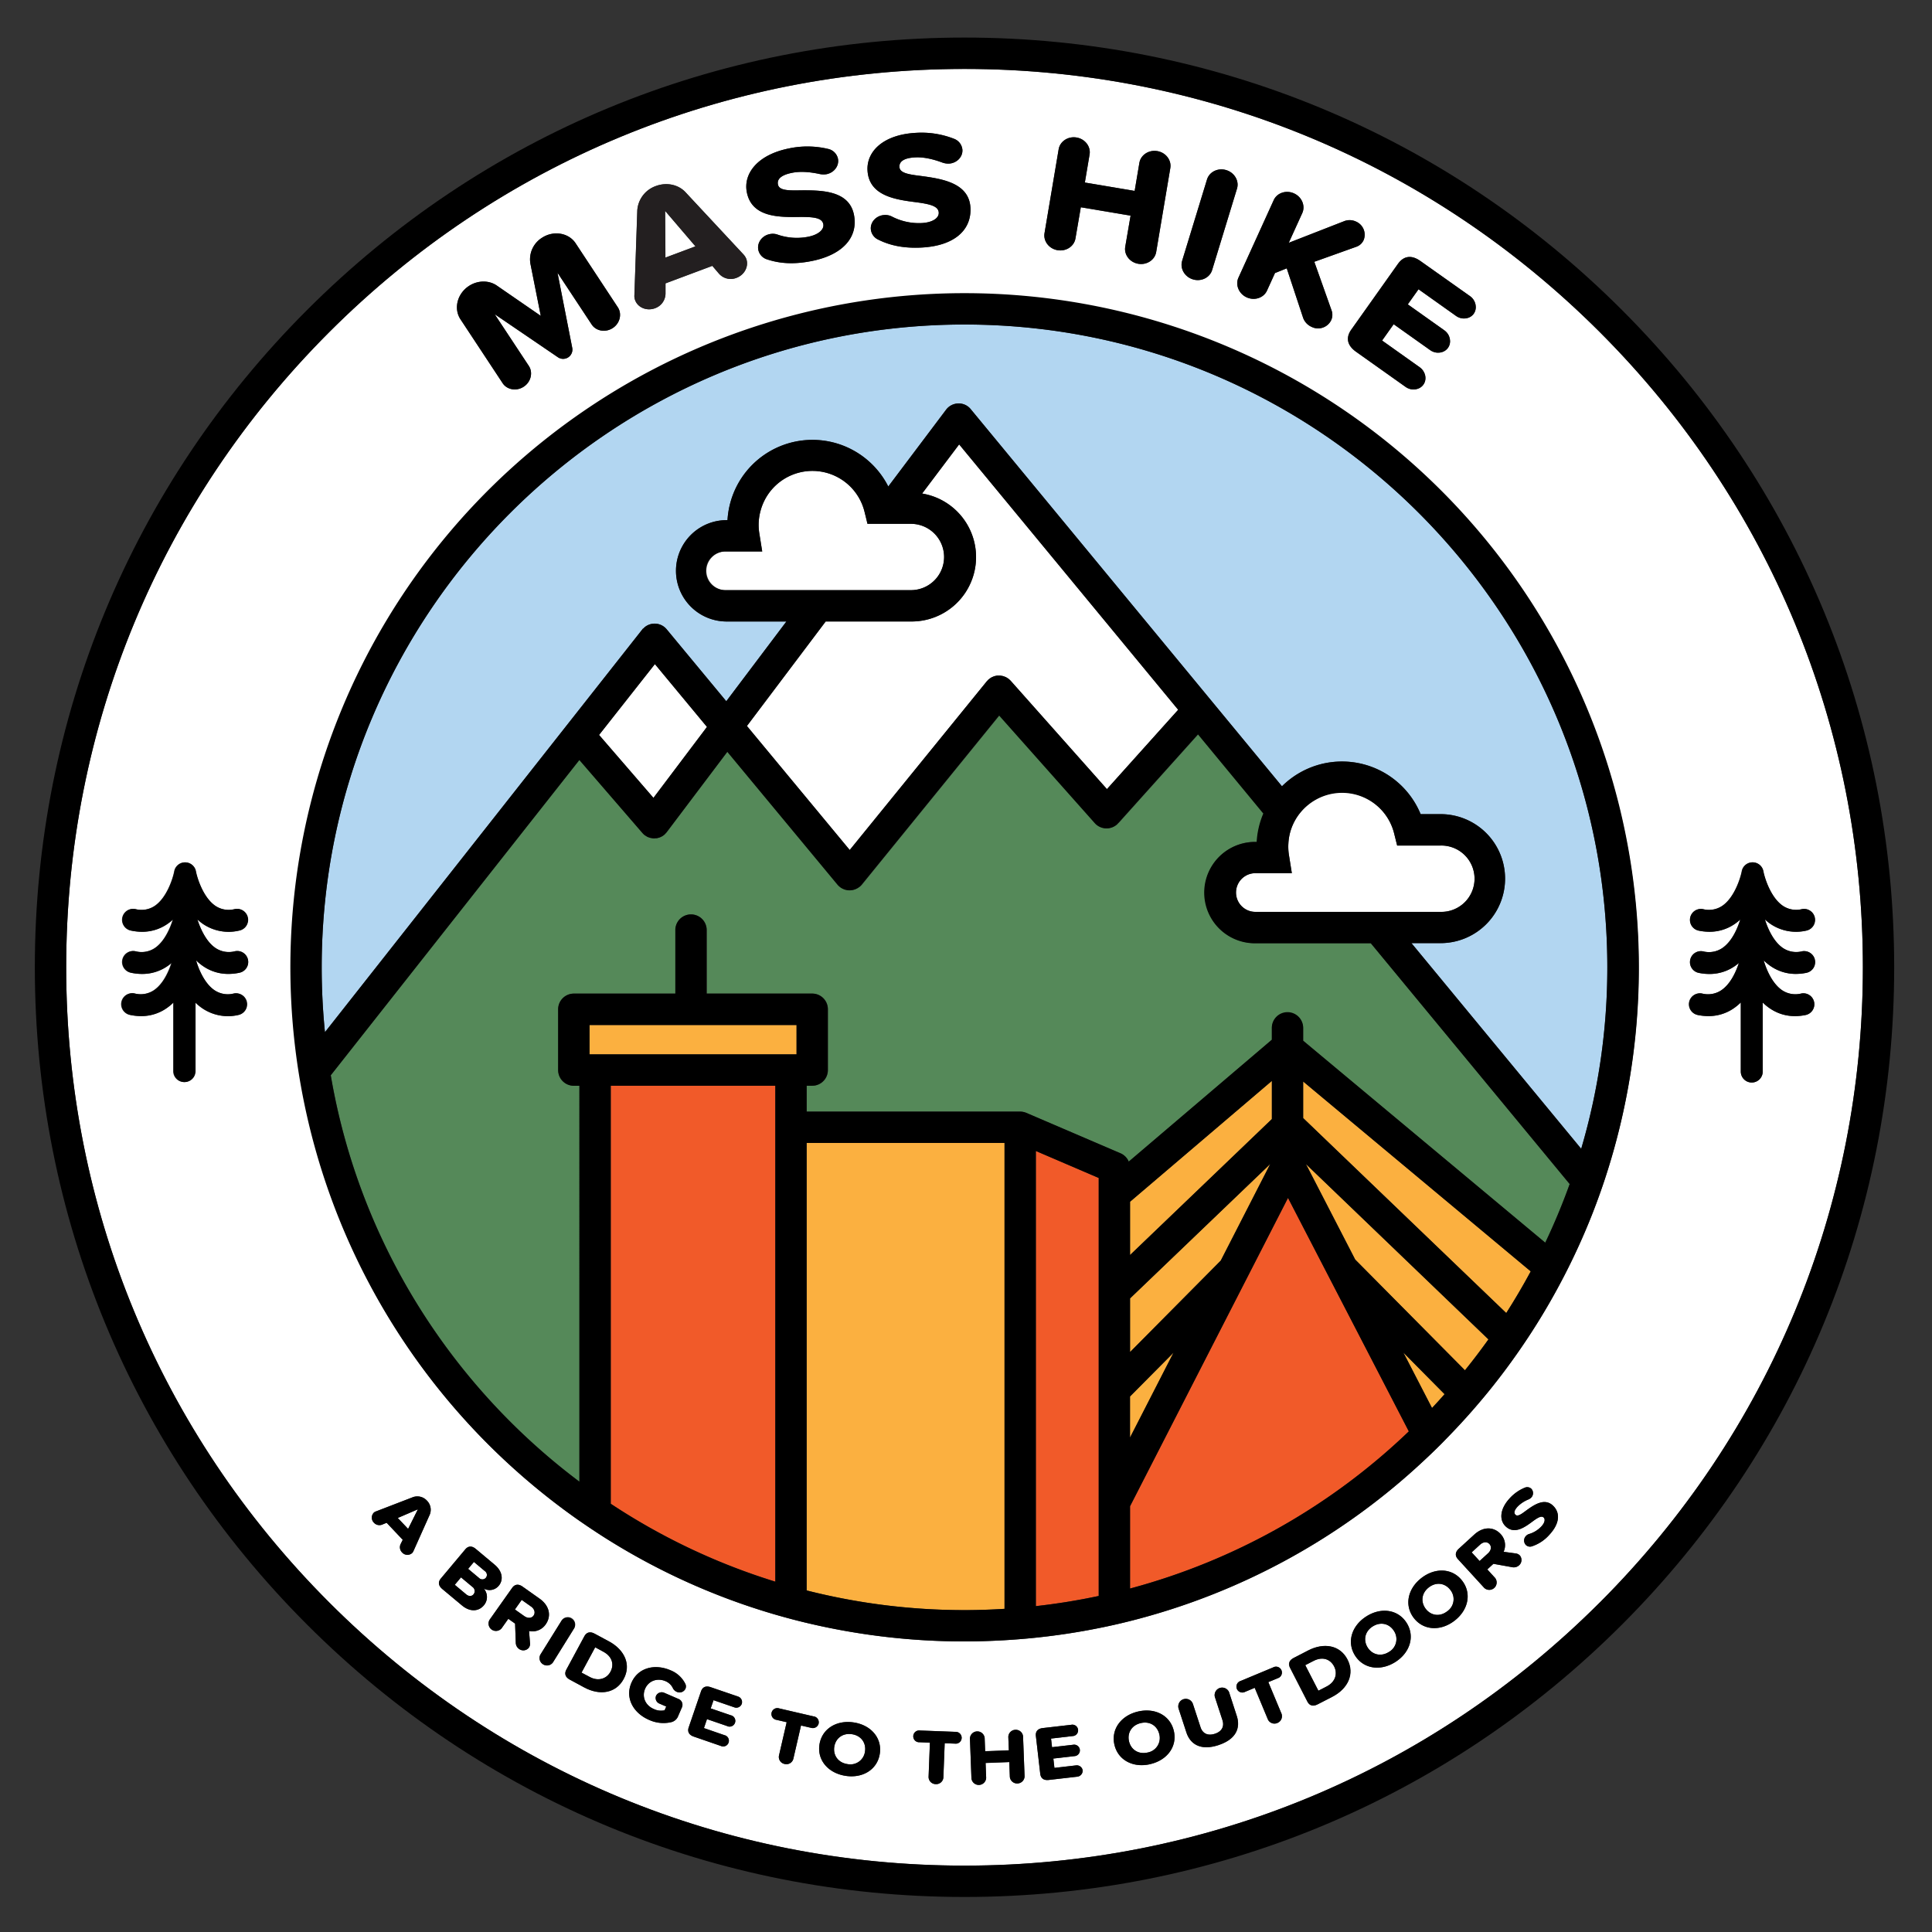 <svg id="Layer_1" data-name="Layer 1" xmlns="http://www.w3.org/2000/svg" viewBox="0 0 1080 1080"><rect x="0" y="0" width="1080" height="1080" fill="#333333" stroke="none"/><defs><style>.cls-1{fill:#f15a29;}.cls-2{fill:#fff;}.cls-3{fill:#fbb040;}.cls-4{fill:#558959;}.cls-5{fill:#b2d6f1;}.cls-6{fill:#231f20;}</style></defs><title>masshike_logo_final</title><path class="cls-1" d="M631.7,842V888a359.37,359.37,0,0,0,155.87-87.82L720,669.63Z"/><path class="cls-2" d="M734.29,928.45l-4.64,2.38L737,945.12l4.6-2.36c5-2.56,6.18-7.35,4.2-11.21S739.49,925.78,734.29,928.45Z"/><path class="cls-1" d="M341.41,840.59a358.18,358.18,0,0,0,90.23,43l1.77.55V606.92h-92Z"/><polygon class="cls-2" points="388.76 137.71 371.78 117.88 371.95 143.99 388.76 137.71"/><path class="cls-1" d="M579.05,897.84q17.85-2,35.14-5.68V658.49l-35.14-15.08Z"/><path class="cls-3" d="M450.92,889.08a358.7,358.7,0,0,0,88.25,11c7.51,0,15-.26,22.37-.72V638.89H450.92Z"/><polygon class="cls-3" points="329.54 589.41 332.66 589.41 341.41 589.41 433.41 589.41 442.16 589.41 445.28 589.41 445.28 572.95 329.54 572.95 329.54 589.41"/><path class="cls-2" d="M337.3,923.33l-4.59-2.48L325.08,935l4.55,2.45c4.92,2.66,9.55.94,11.61-2.88S342.43,926.11,337.3,923.33Z"/><path class="cls-2" d="M637.72,963.21c-5.18,1.2-7.66,5.54-6.59,10.19s5.22,7.46,10.39,6.27a8.24,8.24,0,0,0,6.54-10.19C647,964.84,642.84,962,637.72,963.21Z"/><path class="cls-2" d="M264.05,887.08l-6.35-5.31-3.48,4.17,6.35,5.31c1.51,1.26,3.13,1.18,4.14,0A2.84,2.84,0,0,0,264.05,887.08Z"/><path class="cls-2" d="M827.47,863.38l-4.8,4.39,4.43,4.85,4.8-4.39c1.59-1.45,2.07-3.62.72-5.1S829.06,861.93,827.47,863.38Z"/><polygon class="cls-2" points="228.14 854.66 233.61 843.7 222.35 848.55 228.14 854.66"/><path class="cls-2" d="M296.94,898.1l-5.31-3.76-3.79,5.36,5.31,3.76c1.76,1.24,4,1.26,5.14-.39S298.7,899.34,296.94,898.1Z"/><path class="cls-2" d="M271.05,878.27l-6.13-5.13L261.69,877l6.13,5.12a2.59,2.59,0,0,0,3.79-.14A2.56,2.56,0,0,0,271.05,878.27Z"/><path class="cls-2" d="M767.38,909.17c-4.49,2.83-5.4,7.76-2.85,11.79s7.37,5.33,11.87,2.5a8.24,8.24,0,0,0,2.82-11.77C776.67,907.66,771.84,906.36,767.38,909.17Z"/><path class="cls-2" d="M798.72,887.34c-4.21,3.23-4.67,8.22-1.77,12s7.84,4.63,12,1.4a8.22,8.22,0,0,0,1.73-12C807.83,885,802.9,884.13,798.72,887.34Z"/><path class="cls-2" d="M476.23,969.43c-5.25-.79-9.15,2.34-9.86,7.06s2.1,8.86,7.35,9.65a8.24,8.24,0,0,0,9.82-7.07C484.25,974.36,481.44,970.22,476.23,969.43Z"/><polygon class="cls-2" points="395.2 406.35 366.09 371.23 334.88 410.83 365.29 446.04 395.2 406.35"/><path class="cls-3" d="M728.47,625,842,734q7.28-11.37,13.71-23.31L728.47,604.55Z"/><path class="cls-2" d="M394.86,319.09a10.83,10.83,0,0,0,10.82,10.81H509.23a18.54,18.54,0,0,0,0-37.08H484.94l-1-4.15-.62-2.48a30,30,0,0,0-58.12-.77,29.72,29.72,0,0,0-.72,12.72l1.62,10.13H405.68A10.83,10.83,0,0,0,394.86,319.09Z"/><path class="cls-4" d="M701.76,527.22a28.32,28.32,0,1,1,0-56.64h1a47.23,47.23,0,0,1,3.71-15.89l-36.55-44.28-44.37,49.42c-.1.1-.21.17-.31.27a8.17,8.17,0,0,1-.63.69,8.76,8.76,0,0,1-12.36-.73l-53.48-60.18-76.82,94.55h0l0,0a9.2,9.2,0,0,1-1.12,1.13.76.76,0,0,0-.09.09l-.07,0a8,8,0,0,1-1.14.79l-.22.12a9.06,9.06,0,0,1-1.1.5l-.19.08a8.68,8.68,0,0,1-1.24.32l-.33.05a7.78,7.78,0,0,1-1.27.11h-.05a8.66,8.66,0,0,1-1.25-.1l-.33-.06a7.64,7.64,0,0,1-1.23-.31l-.18-.07a8.73,8.73,0,0,1-1.08-.49l-.23-.12a8.18,8.18,0,0,1-1.12-.76l-.08-.05-.09-.1a8.31,8.31,0,0,1-1.12-1.1l0,0,0,0L406.69,420.2l-33.95,45,0,0a6.87,6.87,0,0,1-.58.63,8.18,8.18,0,0,1-.64.68l0,0a9.58,9.58,0,0,1-1.31.94c-.1.06-.21.09-.31.14a7.92,7.92,0,0,1-1.19.54,3.76,3.76,0,0,1-.48.13,8.47,8.47,0,0,1-1.08.26c-.2,0-.4,0-.59,0s-.51.07-.76.07l-.22,0a7.64,7.64,0,0,1-1.06-.12c-.23,0-.46-.05-.69-.1a8.22,8.22,0,0,1-1.06-.35c-.21-.07-.43-.13-.64-.22a9,9,0,0,1-1-.61c-.18-.11-.37-.2-.54-.32l0,0a8.81,8.81,0,0,1-1.33-1.25l0,0-35.28-40.85L184.93,601.09c15.71,92.49,66.87,173.06,139,227.18V606.92h-3.12a8.76,8.76,0,0,1-8.76-8.76v-34a8.75,8.75,0,0,1,8.76-8.75h56.79V519.91a8.75,8.75,0,1,1,17.5,0v35.54h59a8.75,8.75,0,0,1,8.75,8.75v34a8.76,8.76,0,0,1-8.75,8.76h-3.12v14.46H570.4a9.42,9.42,0,0,1,1.51.15l.35.08a9.63,9.63,0,0,1,1.32.41l.16.06h0l52.65,22.59a8.74,8.74,0,0,1,4.6,4.66l80-68.13v-6.36a8.75,8.75,0,1,1,17.5,0v6.9L863.8,694.69a355,355,0,0,0,13.66-32.8L766.3,527.22Z"/><path class="cls-2" d="M539.17,38.54c-134.14,0-260.25,52.23-355.1,147.09S37,406.59,37,540.73,89.22,801,184.07,895.83s221,147.08,355.1,147.08,260.25-52.23,355.1-147.08,147.09-221,147.09-355.1-52.24-260.25-147.09-355.1S673.31,38.54,539.17,38.54ZM794,145.9l27.76,19.7c3.24,2.3,4.2,6.75,2,9.79s-6.62,3.53-9.86,1.23l-21-14.92-6,8.44,20.44,14.51c3.24,2.3,4.2,6.75,2.05,9.79s-6.68,3.61-9.92,1.31l-20.45-14.51-6.47,9.12,21,14.92c3.24,2.3,4.25,6.68,2.1,9.72s-6.68,3.61-9.92,1.31l-27.76-19.7c-4.9-3.48-5.84-7.8-2.66-12.29l26.16-36.87C784.73,143,789.12,142.42,794,145.9Zm-82-34.05c1.81-4,6.88-5.78,11.33-3.75s6.43,7,4.62,11l-7.57,16.63,31-12.1a8.35,8.35,0,0,1,6.61.24,8,8,0,0,1,4.29,10.25,6.89,6.89,0,0,1-3.81,3.7l-23.8,8.52,9.71,27.36a7.26,7.26,0,0,1-.32,5.38,8.13,8.13,0,0,1-10.85,3.67,8.85,8.85,0,0,1-4.76-5L719.3,150l-6.57,2.64-4.48,9.84c-1.81,4-6.88,5.78-11.33,3.76s-6.43-7-4.62-11Zm-51.21,34,13.93-45.55c1.29-4.19,6.08-6.62,10.76-5.19s7.29,6.14,6,10.32L677.58,151c-1.28,4.19-6.08,6.62-10.76,5.18S659.54,150,660.82,145.83ZM583.9,130.41l7.92-47c.73-4.32,5.16-7.36,10-6.54s8,5.13,7.29,9.45l-2.65,15.72,27.84,4.69L636.94,91c.73-4.32,5.17-7.35,10-6.54s8,5.13,7.29,9.45l-7.91,47c-.73,4.32-5.17,7.36-10,6.55s-8-5.14-7.3-9.46L632,120.55l-27.83-4.69-3,17.46c-.72,4.32-5.16,7.35-10,6.54S583.17,134.73,583.9,130.41ZM512,74.26a49.76,49.76,0,0,1,21.3,3.34A7.19,7.19,0,0,1,538,83.79c.22,4-3.17,7.45-7.55,7.69a10.12,10.12,0,0,1-3.8-.64c-5.73-2.12-10.78-3.07-15.05-2.84-6.82.36-8.95,2.62-8.8,5.32.17,3.26,4.4,4.15,12,5.06,11.31,1.54,26.93,3.69,27.69,17.75.66,12.47-9,21.29-27.18,22.26-10,.53-17.71-1.11-24.32-4.4a7.12,7.12,0,0,1-4.2-6c-.21-4,3.17-7.54,7.55-7.77a8,8,0,0,1,4.33.89,32.69,32.69,0,0,0,16.72,3.59c6-.33,9.54-2.85,9.38-5.83-.19-3.53-4.63-4.69-11.93-5.71-11.31-1.45-27.11-3.22-27.9-17.92C484.37,84.79,493.56,75.24,512,74.26ZM441.31,82.9a49.81,49.81,0,0,1,21.56.33,7.16,7.16,0,0,1,5.54,5.46c.78,3.93-2.09,7.82-6.39,8.67a10.18,10.18,0,0,1-3.86-.1c-6-1.29-11.1-1.52-15.3-.69-6.7,1.31-8.49,3.85-8,6.5.63,3.2,4.95,3.5,12.6,3.32,11.41-.06,27.18-.12,29.9,13.69,2.41,12.26-5.89,22.34-23.79,25.86-9.8,1.93-17.69,1.39-24.69-.93a7.13,7.13,0,0,1-5-5.39c-.77-3.93,2.08-7.91,6.38-8.76a8.08,8.08,0,0,1,4.42.28,32.72,32.72,0,0,0,17.06,1.2c5.9-1.16,9.05-4.15,8.47-7.08-.68-3.47-5.25-4-12.62-4-11.39.15-27.29.62-30.13-13.83C415.46,97.2,423.22,86.46,441.31,82.9Zm-85.08,34.72A15.55,15.55,0,0,1,366.59,104c6.21-2.32,12.8-.7,16.66,3.53l32.32,34.69a8.46,8.46,0,0,1,1.56,2.41c1.56,4.19-.89,9-5.47,10.7a8.73,8.73,0,0,1-9.82-2.41l-3.67-4.3L372,158.4l0,5.65a8.8,8.8,0,0,1-5.84,8.25c-4.58,1.71-9.58-.3-11.14-4.49a6.57,6.57,0,0,1-.41-2.84ZM262.1,159.91c5-3.31,11.39-3.28,15.78-.14L302.3,176.6l-5.79-29.12A14.23,14.23,0,0,1,302.92,133c6.47-4.27,15-2.85,18.88,3.07l23.56,35.7c2.42,3.66,1.24,8.9-2.84,11.6s-9.37,1.71-11.78-2l-19.1-28.93,8.26,42.11a5.18,5.18,0,0,1-7.91,5.22l-35.48-24.15,19.1,28.93c2.41,3.66,1.23,8.9-2.85,11.6s-9.37,1.71-11.78-1.94l-23.57-35.71C253.51,172.61,255.55,164.23,262.1,159.91ZM120.56,530a13.41,13.41,0,0,0,10.67,1.76,6.13,6.13,0,1,1,2.5,12,29.24,29.24,0,0,1-6.07.65,24.61,24.61,0,0,1-14-4.25,28.36,28.36,0,0,1-4.09-3.36c1.42,4.92,4.74,13,10.38,16.77a13.4,13.4,0,0,0,10.68,1.77,6.13,6.13,0,0,1,2.5,12,25.43,25.43,0,0,1-20-3.61,28.84,28.84,0,0,1-4.09-3.35V599a6.13,6.13,0,0,1-12.25,0V560.38a28.2,28.2,0,0,1-4.12,3.38A24.56,24.56,0,0,1,78.75,568a30,30,0,0,1-6.08-.64,6.13,6.13,0,1,1,2.5-12,13.43,13.43,0,0,0,10.71-1.79c5.37-3.6,8.41-10.75,9.88-15.3a27.64,27.64,0,0,1-2.51,1.91,24.61,24.61,0,0,1-14,4.25,29.24,29.24,0,0,1-6.07-.65,6.13,6.13,0,1,1,2.5-12A13.41,13.41,0,0,0,86.4,530C91.76,526.46,95,519,96.55,514a28.19,28.19,0,0,1-3.3,2.6,24.61,24.61,0,0,1-14,4.25,29.94,29.94,0,0,1-6.07-.65,6.13,6.13,0,1,1,2.5-12,13.38,13.38,0,0,0,10.67-1.77c6.87-4.57,10.31-15.6,11-19.46a6.12,6.12,0,0,1,12,0h0c.74,3.85,4.17,14.88,11,19.45a13.38,13.38,0,0,0,10.67,1.77,6.13,6.13,0,1,1,2.5,12,25.44,25.44,0,0,1-20-3.6,26.94,26.94,0,0,1-3.32-2.67C111.91,518.91,115.18,526.44,120.56,530ZM240.18,846.76l-9.09,20.32a3.75,3.75,0,0,1-.75,1.11,4,4,0,0,1-5.63-.4,4.09,4.09,0,0,1-.75-4.69l1.18-2.37-9-9.52-2.44,1a4.15,4.15,0,0,1-4.63-1,4,4,0,0,1-.1-5.65,3.12,3.12,0,0,1,1.16-.69l20.76-8a7.27,7.27,0,0,1,7.78,2A7.19,7.19,0,0,1,240.18,846.76Zm30.3,50.61c-2.72,3.26-7.46,4.08-12.27.06l-11-9.18c-2.17-1.81-2.45-3.87-.79-5.85l13.62-16.28c1.65-2,3.73-2.08,5.89-.26l10.54,8.8c4.84,4.06,4.74,8.88,2.38,11.7A6.66,6.66,0,0,1,270.4,888,7.15,7.15,0,0,1,270.48,897.37Zm25.81,21.28a3.79,3.79,0,0,1-.66,2.43,4,4,0,0,1-5.47.68,4.33,4.33,0,0,1-1.82-3.22l-.4-10.95-3.79-2.68-3.74,5.29a4.13,4.13,0,0,1-6.72-4.76l12.59-17.79c1.49-2.1,3.55-2.36,5.85-.73l9.49,6.72c5.78,4.09,6.59,9.91,3.45,14.34a9,9,0,0,1-9.33,3.75Zm7.29,11.68a4,4,0,0,1-1.48-5.41l11.83-19a4.12,4.12,0,0,1,7,4.35l-11.82,19A4,4,0,0,1,303.58,930.33Zm45.07,8.24c-4.3,8-13.3,9.43-22.1,4.68l-8-4.32c-2.48-1.35-3.16-3.3-1.94-5.58l10.08-18.68c1.23-2.27,3.24-2.78,5.72-1.44l8,4.3C349.21,922.3,353,930.59,348.65,938.57ZM383.19,944a3.66,3.66,0,0,1-4.9,1.69,4.13,4.13,0,0,1-2.05-1.89,8,8,0,0,0-4.08-4c-4.78-2.07-9.63-.17-11.52,4.21s0,9.22,4.81,11.29a9.27,9.27,0,0,0,6.1.73l.9-2.09-3.82-1.65a3.39,3.39,0,0,1-1.87-4.34,3.53,3.53,0,0,1,4.5-1.72l8,3.46a3.52,3.52,0,0,1,2,4.63l-2.09,4.82a5.52,5.52,0,0,1-4,3.55,19.33,19.33,0,0,1-12.32-1.29c-8.74-3.78-13.54-12.21-9.86-20.72s13.12-10.77,21.86-7A15.64,15.64,0,0,1,383,941,3.28,3.28,0,0,1,383.19,944Zm31.41,8.49a3.37,3.37,0,0,1-4.29,1.87l-11.44-3.93-1.58,4.6,11.13,3.81a3.21,3.21,0,1,1-2.07,6l-11.14-3.82-1.7,5L405,969.94a3.19,3.19,0,1,1-2.06,6l-15.12-5.18c-2.67-.92-3.66-2.74-2.82-5.18l6.89-20.09c.84-2.44,2.74-3.27,5.41-2.35l15.12,5.18A3.37,3.37,0,0,1,414.6,952.47Zm43,11a3.48,3.48,0,0,1-4.28,2.38l-5.55-1.28-4.32,18.72a4,4,0,0,1-4.87,2.78,4,4,0,0,1-3.15-4.63l4.32-18.72-5.64-1.3a3.3,3.3,0,1,1,1.48-6.4l19.21,4.44A3.48,3.48,0,0,1,457.61,963.48Zm34.21,16.84c-1.33,8.79-9.44,13.85-19.09,12.39s-16-8.69-14.64-17.47,9.48-13.84,19.13-12.39S493.14,971.54,491.82,980.32Zm41.95-5.65-5.69-.21-.74,19.2a4,4,0,0,1-4.26,3.65,4,4,0,0,1-4-4l.74-19.19-5.79-.22a3.3,3.3,0,1,1,.25-6.56l19.7.75a3.3,3.3,0,1,1-.25,6.55Zm35,22.23a4,4,0,0,1-4.26-3.65l-.31-8.3-13.25.5.32,8.31a4.13,4.13,0,0,1-8.23.31l-.84-22.35a4.13,4.13,0,0,1,8.22-.31l.28,7.48,13.25-.5-.29-7.48a4.13,4.13,0,0,1,8.23-.32l.85,22.35A4,4,0,0,1,568.81,996.9Zm33.35-3.71L586.28,995c-2.8.33-4.48-.89-4.78-3.46l-2.43-21.09c-.3-2.56,1.06-4.13,3.86-4.45l15.88-1.84a3.19,3.19,0,1,1,.72,6.31l-12,1.39.56,4.82,11.69-1.35a3.21,3.21,0,1,1,.73,6.35l-11.69,1.35.6,5.22,12-1.39a3.33,3.33,0,0,1,3.78,2.73A3.37,3.37,0,0,1,602.16,993.19Zm40.86-7c-9.51,2.2-18-2.21-20-10.86s3.73-16.36,13.24-18.56,18,2.21,20,10.87S652.53,983.94,643,986.15Zm38.15-10.64c-9.72,3.18-15.69-.3-17.92-7.12l-4.34-13.26a4.21,4.21,0,0,1,8-2.61l4.25,13c1.08,3.29,3.76,5,8,3.65s5.31-4.37,4.24-7.65l-4.25-13a4.2,4.2,0,0,1,7.95-2.61l4.33,13.23C693.63,966.05,690.9,972.32,681.17,975.51Zm32.92-12.37a4,4,0,0,1-5.27-1.93l-7.39-17.73-5.35,2.23a3.3,3.3,0,1,1-2.53-6.06l18.2-7.59a3.3,3.3,0,1,1,2.52,6.06L709,940.31l7.4,17.73A4,4,0,0,1,714.09,963.14Zm30.53-14.56-8.09,4.15c-2.51,1.29-4.51.74-5.69-1.55l-9.69-18.89c-1.18-2.3-.46-4.24,2.05-5.53l8-4.13c8.94-4.59,17.89-3,22,5.08S753.52,944,744.62,948.58ZM780,929.09c-8.26,5.21-17.77,3.85-22.51-3.66s-1.86-16.68,6.4-21.89,17.72-3.83,22.46,3.68S788.2,923.88,780,929.09ZM813.05,906c-7.74,5.94-17.33,5.47-22.74-1.58s-3.38-16.44,4.37-22.38,17.29-5.44,22.7,1.61S820.8,900.08,813.05,906Zm36.1-31a4.39,4.39,0,0,1-3.54,1.09l-10.78-1.94-3.42,3.13,4.37,4.78a4.13,4.13,0,0,1-6.08,5.55L815,871.58c-1.74-1.91-1.56-4,.53-5.88l8.58-7.84c5.23-4.78,11.09-4.32,14.75-.32a9,9,0,0,1,1.67,9.92l6.88.94a3.79,3.79,0,0,1,2.23,1.16A4,4,0,0,1,849.15,875.05ZM866.08,858a22.22,22.22,0,0,1-9.68,6.42,3.34,3.34,0,0,1-3.38-.68,3.62,3.62,0,0,1,0-5.09,3.74,3.74,0,0,1,1.76-1.1,15.39,15.39,0,0,0,6.83-4.22c1.93-2.07,2.31-4.07,1.29-5-1.22-1.13-3.1-.08-5.91,2-4.3,3.18-10.23,7.72-15.28,3-3.58-3.35-3.57-9.57,2.35-15.89a23.43,23.43,0,0,1,8.31-5.79,3.38,3.38,0,0,1,3.61.57,3.57,3.57,0,0,1-.06,5,4.68,4.68,0,0,1-1.5,1,17.89,17.89,0,0,0-6,3.93c-2.19,2.34-2.18,3.79-1.25,4.66,1.12,1,2.84,0,5.71-2.19,4.34-3.15,10.33-7.5,15.16-3C872.33,845.59,871.93,851.71,866.08,858Zm78.09-297.84a6.13,6.13,0,0,1,7.25-4.75,13.41,13.41,0,0,0,10.7-1.79c5.37-3.6,8.41-10.75,9.88-15.3a26.18,26.18,0,0,1-2.5,1.91,24.61,24.61,0,0,1-14,4.25,29.34,29.34,0,0,1-6.08-.65,6.13,6.13,0,0,1,2.5-12A13.39,13.39,0,0,0,962.68,530c5.64-3.78,8.72-11.49,10.1-16a28.74,28.74,0,0,1-3.28,2.59,24.61,24.61,0,0,1-14,4.25,30,30,0,0,1-6.08-.65,6.13,6.13,0,0,1,2.5-12,13.4,13.4,0,0,0,10.68-1.77c6.86-4.57,10.3-15.6,11-19.46a6.12,6.12,0,0,1,12,0h0c.74,3.85,4.17,14.88,11,19.45a13.4,13.4,0,0,0,10.68,1.77,6.13,6.13,0,0,1,2.49,12,25.45,25.45,0,0,1-20-3.6,27.71,27.71,0,0,1-3.32-2.67c1.53,5,4.79,12.49,10.17,16.08a13.44,13.44,0,0,0,10.68,1.76,6.13,6.13,0,0,1,2.49,12,29.17,29.17,0,0,1-6.07.65A24.61,24.61,0,0,1,990,540.19a28.88,28.88,0,0,1-4.08-3.35c1.42,4.91,4.74,13,10.37,16.76a13.41,13.41,0,0,0,10.68,1.77,6.13,6.13,0,0,1,2.5,12c-7.41,1.54-14.15.33-20-3.61a27.76,27.76,0,0,1-4.09-3.35V599a6.13,6.13,0,0,1-12.26,0V560.38a28.12,28.12,0,0,1-4.11,3.38A24.61,24.61,0,0,1,955,568a29.91,29.91,0,0,1-6.07-.64A6.14,6.14,0,0,1,944.17,560.12Zm-46.83,98.35q-3.14,9.53-6.76,18.87-5.75,14.79-12.75,29-3.78,7.71-7.91,15.23-7,12.71-14.95,24.9-4.76,7.28-9.88,14.36-7.27,10.07-15.24,19.7-3.63,4.38-7.4,8.66-6.48,7.35-13.36,14.41c-1.15,1.18-2.28,2.37-3.45,3.54-3.16,3.16-6.38,6.23-9.63,9.27A373.92,373.92,0,0,1,631.7,906.18c-2.91.73-5.82,1.43-8.75,2.09s-5.83,1.28-8.76,1.86q-17.36,3.5-35.14,5.34-4.37.46-8.75.81c-2.92.24-5.83.44-8.76.61-7.42.43-14.88.68-22.37.68a379.74,379.74,0,0,1-88.25-10.36l-1.77-.42c-2.34-.57-4.66-1.17-7-1.78-2.93-.78-5.84-1.59-8.75-2.43l-1.77-.52a372.46,372.46,0,0,1-90.23-40.41q-4.41-2.73-8.75-5.59t-8.75-5.92a380.31,380.31,0,0,1-51.21-42.95A376.58,376.58,0,1,1,897.34,658.47Z"/><path class="cls-2" d="M475,475.16l76.63-94.31c.16-.19.35-.34.52-.52s.29-.35.46-.5a1.7,1.7,0,0,1,.14-.1,8.9,8.9,0,0,1,.79-.58c.22-.14.42-.3.65-.42a6.08,6.08,0,0,1,.78-.36c.27-.12.52-.24.79-.33a6.74,6.74,0,0,1,.75-.17,7.17,7.17,0,0,1,.9-.18c.25,0,.51,0,.77,0s.6,0,.9,0a7.64,7.64,0,0,1,.79.13,6.21,6.21,0,0,1,.86.16c.26.07.5.18.75.27a8.86,8.86,0,0,1,.85.34c.23.11.44.26.67.4s.54.33.8.53l.15.1c.19.15.34.34.52.51s.34.29.5.47l53.82,60.55,39.82-44.36L536.17,248.42l-20.7,27.47a36,36,0,0,1-6.24,71.52H461.56l-44,58.42Z"/><path class="cls-2" d="M690.94,498.9a10.83,10.83,0,0,0,10.82,10.82H805.3a18.55,18.55,0,1,0,0-37.09H781L779.36,466a30,30,0,0,0-59.14,5.39,29.49,29.49,0,0,0,.31,6.56l1.61,10.13H701.76A10.83,10.83,0,0,0,690.94,498.9Z"/><path class="cls-5" d="M539.17,181.39c-198.14,0-359.34,161.2-359.34,359.34A361.72,361.72,0,0,0,181.65,577L359.48,351.33l.11.09a9.78,9.78,0,0,1,.78-.8,8.74,8.74,0,0,1,12.32,1.15L406,392l33.6-44.57H405.68a28.33,28.33,0,0,1,0-56.65h1a47.61,47.61,0,0,1,60.17-43.16,47.65,47.65,0,0,1,29.71,24.34L528.87,229a8.77,8.77,0,0,1,6.8-3.48,8.62,8.62,0,0,1,6.94,3.18l174,210.83a47.77,47.77,0,0,1,10.13-7.68,47.55,47.55,0,0,1,67.39,23.25H805.3a36.05,36.05,0,1,1,0,72.1H789l94.89,115a358.21,358.21,0,0,0,14.61-101.45C898.51,342.59,737.31,181.39,539.17,181.39Z"/><polygon class="cls-3" points="631.7 803.63 656.04 756.13 631.7 780.68 631.7 803.63"/><polygon class="cls-3" points="710.97 604.21 631.7 671.75 631.7 701.55 710.97 625.56 710.97 604.21"/><polygon class="cls-3" points="631.7 755.82 682.42 704.66 710.09 650.64 631.7 725.8 631.7 755.82"/><path class="cls-3" d="M800.52,787.07q3.57-3.8,7-7.69L784.5,756.12Z"/><path class="cls-3" d="M757.62,704.17a.88.88,0,0,1,.15.12L818.92,766q6.8-8.41,13.1-17.23L730,650.69Z"/><path class="cls-6" d="M366.21,172.3a8.8,8.8,0,0,0,5.84-8.25l0-5.65,26.16-9.78,3.67,4.3a8.73,8.73,0,0,0,9.82,2.41c4.58-1.71,7-6.51,5.47-10.7a8.46,8.46,0,0,0-1.56-2.41l-32.32-34.69c-3.86-4.23-10.45-5.85-16.66-3.53a15.55,15.55,0,0,0-10.36,13.62L354.66,165a6.57,6.57,0,0,0,.41,2.84C356.63,172,361.63,174,366.21,172.3Zm22.55-34.59L372,144l-.17-26.11Z"/><path d="M539.17,163.88A376.84,376.84,0,0,0,272.7,807.19a380.31,380.31,0,0,0,51.21,42.95q4.33,3,8.75,5.92t8.75,5.59a372.46,372.46,0,0,0,90.23,40.41l1.77.52c2.91.84,5.82,1.65,8.75,2.43,2.33.61,4.65,1.21,7,1.78l1.77.42a379.74,379.74,0,0,0,88.25,10.36c7.49,0,15-.25,22.37-.68,2.93-.17,5.84-.37,8.76-.61s5.84-.5,8.75-.81q17.76-1.85,35.14-5.34,4.39-.87,8.76-1.86c2.93-.66,5.84-1.36,8.75-2.09A374,374,0,0,0,796,816.46c3.25-3,6.47-6.11,9.63-9.27,1.17-1.17,2.3-2.36,3.45-3.54q6.88-7.06,13.36-14.41,3.76-4.29,7.4-8.66,8-9.63,15.24-19.7,5.11-7.08,9.88-14.36,8-12.18,14.95-24.9,4.13-7.53,7.91-15.23,7-14.25,12.75-29,3.63-9.33,6.76-18.87A377,377,0,0,0,539.17,163.88Zm-105.76,461V884.17l-1.77-.55a358.18,358.18,0,0,1-90.23-43V606.92h92Zm11.87-35.5H329.54V573H445.28ZM561.54,899.34c-7.4.46-14.86.72-22.37.72a358.7,358.7,0,0,1-88.25-11V638.89H561.54Zm52.65-235.68v228.5q-17.28,3.69-35.14,5.68V643.41l35.14,15.08ZM631.7,888V842L720,669.63l67.53,130.51A359.37,359.37,0,0,1,631.7,888Zm78.39-237.31-27.67,54L631.7,755.82v-30Zm-78.39,50.9v-29.8L711,604.21v21.35ZM656,756.13l-24.34,47.5v-23Zm144.48,30.94-16-31,23.06,23.26Q804.08,783.28,800.52,787.07Zm18.4-21.1-61.15-61.68a.88.88,0,0,0-.15-.12L730,650.69l102.07,98Q825.74,757.56,818.92,766ZM842,734,728.47,625V604.55L855.68,710.71Q849.25,722.64,842,734Zm21.83-39.33L728.47,581.75v-6.9a8.76,8.76,0,1,0-17.51,0v6.36l-80,68.13a8.74,8.74,0,0,0-4.6-4.66l-52.65-22.59h0l-.16-.06a8.42,8.42,0,0,0-1.32-.41l-.35-.08a9.42,9.42,0,0,0-1.51-.15H450.92V606.92H454a8.76,8.76,0,0,0,8.75-8.76v-34a8.75,8.75,0,0,0-8.75-8.75h-59V519.91a8.75,8.75,0,1,0-17.5,0v35.54H320.79A8.75,8.75,0,0,0,312,564.2v34a8.76,8.76,0,0,0,8.76,8.76h3.12V828.27c-72.11-54.12-123.27-134.69-139-227.18L323.84,424.84l35.28,40.85,0,0a8.81,8.81,0,0,0,1.33,1.25l0,0c.17.12.36.21.54.32a9,9,0,0,0,1,.61c.21.09.43.15.64.22a8.22,8.22,0,0,0,1.06.35c.23,0,.46.07.69.1a7.64,7.64,0,0,0,1.06.12l.22,0c.25,0,.5-.05.76-.07s.39,0,.59,0a8.47,8.47,0,0,0,1.08-.26,3.76,3.76,0,0,0,.48-.13,7.92,7.92,0,0,0,1.19-.54c.1-.05.21-.08.31-.14a9.58,9.58,0,0,0,1.31-.94l0,0a8.18,8.18,0,0,0,.64-.68,6.87,6.87,0,0,0,.58-.63l0,0,33.95-45,61.59,74.28,0,0,0,0a8.31,8.31,0,0,0,1.12,1.1l.09.1.08.05a8.18,8.18,0,0,0,1.12.76l.23.12a8.73,8.73,0,0,0,1.08.49l.18.07a7.64,7.64,0,0,0,1.23.31l.33.06a8.66,8.66,0,0,0,1.25.1h.05a7.78,7.78,0,0,0,1.27-.11l.33-.05a8.68,8.68,0,0,0,1.24-.32l.19-.08a9.06,9.06,0,0,0,1.1-.5l.22-.12a8,8,0,0,0,1.14-.79l.07,0a.76.76,0,0,1,.09-.09,9.2,9.2,0,0,0,1.12-1.13l0,0h0l76.82-94.55,53.48,60.18a8.76,8.76,0,0,0,12.36.73,8.17,8.17,0,0,0,.63-.69c.1-.1.21-.17.31-.27l44.37-49.42,36.55,44.28a47.23,47.23,0,0,0-3.71,15.89h-1a28.32,28.32,0,1,0,0,56.64H766.3L877.46,661.89A355,355,0,0,1,863.8,694.69ZM334.88,410.84l31.21-39.61,29.11,35.12L365.28,446Zm89.57-112.7a29.72,29.72,0,0,1,.72-12.72,30,30,0,0,1,58.12.77l.62,2.48,1,4.15h24.29a18.54,18.54,0,0,1,0,37.08H405.68a10.82,10.82,0,1,1,0-21.63h20.39Zm37.11,49.27h47.67a36,36,0,0,0,6.24-71.52l20.7-27.47L658.61,396.75l-39.82,44.36L565,380.56c-.16-.18-.34-.31-.5-.47s-.33-.36-.52-.51l-.15-.1c-.26-.2-.53-.36-.8-.53s-.44-.29-.67-.4a8.86,8.86,0,0,0-.85-.34c-.25-.09-.49-.2-.75-.27a6.21,6.21,0,0,0-.86-.16,7.64,7.64,0,0,0-.79-.13c-.3,0-.6,0-.9,0s-.52,0-.77,0a7.17,7.17,0,0,0-.9.18,6.74,6.74,0,0,0-.75.17c-.27.09-.52.21-.79.33a6.08,6.08,0,0,0-.78.36c-.23.12-.43.28-.65.42a8.9,8.9,0,0,0-.79.58,1.7,1.7,0,0,0-.14.1c-.17.15-.3.34-.46.5s-.36.33-.52.52L475,475.16l-57.48-69.33ZM720.53,478a29.49,29.49,0,0,1-.31-6.56,30.38,30.38,0,0,1,1-6.16,29.88,29.88,0,0,1,6.63-12.07,30.25,30.25,0,0,1,7.52-6.06,30,30,0,0,1,44,18.9l1.66,6.63H805.3a18.55,18.55,0,1,1,0,37.09H701.76a10.82,10.82,0,1,1,0-21.64h20.38ZM883.9,642.18,789,527.22H805.3a36.05,36.05,0,1,0,0-72.1H794.16a47.57,47.57,0,0,0-77.52-15.57l-174-210.83a8.62,8.62,0,0,0-6.94-3.18,8.77,8.77,0,0,0-6.8,3.48l-32.35,42.92a47.53,47.53,0,0,0-88.22,8.81,47.15,47.15,0,0,0-1.66,10h-1a28.33,28.33,0,0,0,0,56.65h33.95L406,392l-33.34-40.21a8.74,8.74,0,0,0-12.32-1.15,9.78,9.78,0,0,0-.78.8l-.11-.09L181.65,577a361.72,361.72,0,0,1-1.82-36.24c0-198.14,161.2-359.34,359.34-359.34s359.34,161.2,359.34,359.34A358.21,358.21,0,0,1,883.9,642.18Z"/><path d="M539.17,21C400.35,21,269.85,75.09,171.69,173.25S19.47,401.91,19.47,540.73,73.53,810.05,171.69,908.2s228.66,152.22,367.48,152.22,269.32-54.06,367.48-152.22,152.21-228.66,152.21-367.47S1004.8,271.4,906.65,173.25,678,21,539.17,21Zm355.1,874.8c-94.85,94.85-221,147.08-355.1,147.08s-260.25-52.23-355.1-147.08S37,674.86,37,540.73s52.24-260.25,147.09-355.1S405,38.54,539.17,38.54s260.25,52.23,355.1,147.09,147.09,221,147.09,355.1S989.12,801,894.27,895.83Z"/><path d="M133.73,520.22a6.13,6.13,0,1,0-2.5-12,13.38,13.38,0,0,1-10.67-1.77c-6.87-4.57-10.3-15.6-11-19.45h0a6.12,6.12,0,0,0-12,0c-.74,3.86-4.18,14.89-11,19.46a13.38,13.38,0,0,1-10.67,1.77,6.13,6.13,0,1,0-2.5,12,29.94,29.94,0,0,0,6.07.65,24.61,24.61,0,0,0,14-4.25,28.19,28.19,0,0,0,3.3-2.6c-1.53,5-4.79,12.44-10.15,16a13.41,13.41,0,0,1-10.67,1.76,6.13,6.13,0,1,0-2.5,12,29.24,29.24,0,0,0,6.07.65,24.61,24.61,0,0,0,14-4.25,27.64,27.64,0,0,0,2.51-1.91c-1.47,4.55-4.51,11.7-9.88,15.3a13.43,13.43,0,0,1-10.71,1.79,6.13,6.13,0,1,0-2.5,12,30,30,0,0,0,6.08.64,24.56,24.56,0,0,0,13.94-4.25,28.2,28.2,0,0,0,4.12-3.38V599a6.13,6.13,0,0,0,12.25,0V560.41a28.84,28.84,0,0,0,4.09,3.35,25.43,25.43,0,0,0,20,3.61,6.13,6.13,0,0,0-2.5-12A13.4,13.4,0,0,1,120,553.6c-5.64-3.76-9-11.85-10.38-16.77a28.36,28.36,0,0,0,4.09,3.36,24.61,24.61,0,0,0,14,4.25,29.24,29.24,0,0,0,6.07-.65,6.13,6.13,0,1,0-2.5-12A13.41,13.41,0,0,1,120.56,530c-5.38-3.59-8.65-11.12-10.17-16.08a26.94,26.94,0,0,0,3.32,2.67A25.44,25.44,0,0,0,133.73,520.22Z"/><path d="M948.92,567.37A29.91,29.91,0,0,0,955,568a24.61,24.61,0,0,0,14-4.25,28.12,28.12,0,0,0,4.11-3.38V599a6.13,6.13,0,0,0,12.26,0V560.41a27.76,27.76,0,0,0,4.09,3.35c5.87,3.94,12.61,5.15,20,3.61a6.13,6.13,0,0,0-2.5-12,13.41,13.41,0,0,1-10.68-1.77c-5.63-3.76-9-11.85-10.37-16.76a28.88,28.88,0,0,0,4.08,3.35,24.61,24.61,0,0,0,13.95,4.25,29.17,29.17,0,0,0,6.07-.65,6.13,6.13,0,0,0-2.49-12A13.44,13.44,0,0,1,996.8,530c-5.38-3.59-8.64-11.12-10.17-16.08a27.71,27.71,0,0,0,3.32,2.67,25.45,25.45,0,0,0,20,3.6,6.13,6.13,0,0,0-2.49-12,13.4,13.4,0,0,1-10.68-1.77c-6.87-4.57-10.3-15.6-11-19.45h0a6.12,6.12,0,0,0-12,0c-.74,3.86-4.18,14.89-11,19.46A13.4,13.4,0,0,1,952,508.22a6.13,6.13,0,0,0-2.5,12,30,30,0,0,0,6.08.65,24.61,24.61,0,0,0,14-4.25,28.74,28.74,0,0,0,3.28-2.59c-1.38,4.49-4.46,12.2-10.1,16A13.39,13.39,0,0,1,952,531.79a6.13,6.13,0,0,0-2.5,12,29.34,29.34,0,0,0,6.08.65,24.61,24.61,0,0,0,14-4.25,26.18,26.18,0,0,0,2.5-1.91c-1.47,4.55-4.51,11.7-9.88,15.3a13.41,13.41,0,0,1-10.7,1.79,6.13,6.13,0,0,0-2.5,12Z"/><path d="M281,214.23c2.41,3.65,7.7,4.63,11.78,1.94s5.26-7.94,2.85-11.6l-19.1-28.93L312,199.79a5.18,5.18,0,0,0,7.91-5.22l-8.26-42.11,19.1,28.93c2.41,3.66,7.7,4.64,11.78,2s5.26-7.94,2.84-11.6L321.8,136c-3.9-5.92-12.41-7.34-18.88-3.07a14.23,14.23,0,0,0-6.41,14.51l5.79,29.12-24.42-16.83c-4.39-3.14-10.76-3.17-15.78.14-6.55,4.32-8.59,12.7-4.69,18.61Z"/><path d="M447.61,121.28c7.37,0,11.94.51,12.62,4,.58,2.93-2.57,5.92-8.47,7.08a32.72,32.72,0,0,1-17.06-1.2,8.08,8.08,0,0,0-4.42-.28c-4.3.85-7.15,4.83-6.38,8.76a7.13,7.13,0,0,0,5,5.39c7,2.32,14.89,2.86,24.69.93,17.9-3.52,26.2-13.6,23.79-25.86-2.72-13.81-18.49-13.75-29.9-13.69-7.65.18-12-.12-12.6-3.32-.52-2.65,1.27-5.19,8-6.5,4.2-.83,9.33-.6,15.3.69a10.18,10.18,0,0,0,3.86.1c4.3-.85,7.17-4.74,6.39-8.67a7.16,7.16,0,0,0-5.54-5.46,49.81,49.81,0,0,0-21.56-.33c-18.09,3.56-25.85,14.3-23.83,24.55C420.32,121.9,436.22,121.43,447.61,121.28Z"/><path d="M512.83,113.13c7.3,1,11.74,2.18,11.93,5.71.16,3-3.38,5.5-9.38,5.83a32.69,32.69,0,0,1-16.72-3.59,8,8,0,0,0-4.33-.89c-4.38.23-7.76,3.77-7.55,7.77a7.12,7.12,0,0,0,4.2,6c6.61,3.29,14.35,4.93,24.32,4.4,18.21-1,27.84-9.79,27.18-22.26-.76-14.06-16.38-16.21-27.69-17.75-7.6-.91-11.83-1.8-12-5.06-.15-2.7,2-5,8.8-5.32,4.27-.23,9.32.72,15.05,2.84a10.12,10.12,0,0,0,3.8.64c4.38-.24,7.77-3.68,7.55-7.69a7.19,7.19,0,0,0-4.71-6.19A49.76,49.76,0,0,0,512,74.26c-18.42,1-27.61,10.53-27.05,20.95C485.72,109.91,501.52,111.68,512.83,113.13Z"/><path d="M591.19,139.86c4.83.81,9.27-2.22,10-6.54l3-17.46L632,120.55,629,138c-.73,4.32,2.47,8.64,7.3,9.46s9.26-2.23,10-6.55l7.91-47c.73-4.32-2.47-8.64-7.29-9.45s-9.26,2.22-10,6.54l-2.65,15.72-27.84-4.69,2.65-15.72c.73-4.32-2.47-8.64-7.29-9.45s-9.26,2.22-10,6.54l-7.92,47C583.17,134.73,586.37,139.05,591.19,139.86Z"/><path d="M666.82,156.15c4.68,1.44,9.48-1,10.76-5.18l13.93-45.56c1.29-4.18-1.33-8.88-6-10.32s-9.47,1-10.76,5.19l-13.93,45.55C659.54,150,662.15,154.72,666.82,156.15Z"/><path d="M696.92,166.22c4.45,2,9.52.23,11.33-3.76l4.48-9.84L719.3,150l9.21,27.75a8.85,8.85,0,0,0,4.76,5,8.13,8.13,0,0,0,10.85-3.67,7.26,7.26,0,0,0,.32-5.38l-9.71-27.36,23.8-8.52a6.89,6.89,0,0,0,3.81-3.7,8,8,0,0,0-4.29-10.25,8.35,8.35,0,0,0-6.61-.24l-31,12.1L728,119.11c1.81-4-.17-9-4.62-11s-9.52-.24-11.34,3.75L692.3,155.21C690.49,159.19,692.47,164.19,696.92,166.22Z"/><path d="M758.05,196.61l27.76,19.7c3.24,2.3,7.76,1.73,9.92-1.31s1.14-7.42-2.1-9.72l-21-14.92,6.47-9.12,20.45,14.51c3.24,2.3,7.76,1.73,9.92-1.31s1.19-7.49-2.05-9.79L787,170.14l6-8.44,21,14.92c3.24,2.3,7.76,1.74,9.86-1.23s1.2-7.49-2-9.79L794,145.9c-4.9-3.48-9.29-2.94-12.47,1.55l-26.16,36.87C752.21,188.81,753.15,193.13,758.05,196.61Z"/><path d="M230.88,836.93l-20.76,8a3.12,3.12,0,0,0-1.16.69,4,4,0,0,0,.1,5.64,4.13,4.13,0,0,0,4.63,1l2.44-1,9,9.52L224,863.1a4.09,4.09,0,0,0,.75,4.69,4,4,0,0,0,5.63.4,3.75,3.75,0,0,0,.75-1.11l9.09-20.32a7.19,7.19,0,0,0-1.52-7.85A7.27,7.27,0,0,0,230.88,836.93Zm-2.74,17.73-5.79-6.11,11.26-4.85Z"/><path d="M278.88,886.36c2.36-2.82,2.46-7.64-2.38-11.7L266,865.86c-2.16-1.82-4.24-1.72-5.89.26L246.45,882.4c-1.66,2-1.38,4,.79,5.85l11,9.18c4.81,4,9.55,3.2,12.27-.06a7.15,7.15,0,0,0-.08-9.37A6.66,6.66,0,0,0,278.88,886.36Zm-14.17,4.86c-1,1.21-2.63,1.29-4.14,0l-6.35-5.31,3.48-4.17,6.35,5.31A2.84,2.84,0,0,1,264.71,891.22Zm3.11-9.09L261.69,877l3.23-3.87,6.13,5.13a2.56,2.56,0,0,1,.56,3.72A2.59,2.59,0,0,1,267.82,882.13Z"/><path d="M305.07,908c3.14-4.43,2.33-10.25-3.45-14.34l-9.49-6.72c-2.3-1.63-4.36-1.37-5.85.73l-12.59,17.79a4.13,4.13,0,0,0,6.72,4.76l3.74-5.29,3.79,2.68.4,10.95a4.3,4.3,0,0,0,1.82,3.22,4,4,0,0,0,5.47-.68,3.79,3.79,0,0,0,.66-2.43l-.55-6.93A8.93,8.93,0,0,0,305.07,908Zm-11.92-4.52-5.31-3.76,3.79-5.36,5.31,3.76c1.76,1.24,2.51,3.33,1.35,5S294.91,904.7,293.15,903.46Z"/><path d="M319.43,904.87a4,4,0,0,0-5.5,1.06l-11.83,19a4.13,4.13,0,0,0,7,4.35l11.82-19A4,4,0,0,0,319.43,904.87Z"/><path d="M340.37,917.53l-8-4.3c-2.48-1.34-4.49-.83-5.72,1.44l-10.08,18.68c-1.22,2.28-.54,4.23,1.94,5.58l8,4.32c8.8,4.75,17.8,3.29,22.1-4.68S349.21,922.3,340.37,917.53Zm.87,17c-2.06,3.82-6.69,5.54-11.61,2.88L325.08,935l7.63-14.14,4.59,2.48C342.43,926.11,343.38,930.6,341.24,934.56Z"/><path d="M374.81,933.72c-8.74-3.79-18.17-1.53-21.86,7s1.12,16.94,9.86,20.72a19.33,19.33,0,0,0,12.32,1.29,5.52,5.52,0,0,0,4-3.55l2.09-4.82a3.52,3.52,0,0,0-2-4.63l-8-3.46a3.53,3.53,0,0,0-4.5,1.72,3.39,3.39,0,0,0,1.87,4.34l3.82,1.65-.9,2.09a9.27,9.27,0,0,1-6.1-.73c-4.79-2.07-6.71-6.91-4.81-11.29s6.74-6.28,11.52-4.21a8,8,0,0,1,4.08,4,4.13,4.13,0,0,0,2.05,1.89,3.66,3.66,0,0,0,4.9-1.69,3.28,3.28,0,0,0-.21-3A15.64,15.64,0,0,0,374.81,933.72Z"/><path d="M412.38,948.33l-15.12-5.18c-2.67-.92-4.57-.09-5.41,2.35L385,965.59c-.84,2.44.15,4.26,2.82,5.18L402.9,976a3.19,3.19,0,1,0,2.06-6L393.51,966l1.7-5,11.14,3.82a3.21,3.21,0,1,0,2.07-6L397.29,955l1.58-4.6,11.44,3.93a3.19,3.19,0,1,0,2.07-6Z"/><path d="M454.81,959.47,435.6,955a3.3,3.3,0,1,0-1.48,6.4l5.64,1.3-4.32,18.72a4,4,0,0,0,3.15,4.63,4,4,0,0,0,4.87-2.78l4.32-18.72,5.55,1.28a3.3,3.3,0,1,0,1.48-6.39Z"/><path d="M477.22,962.85c-9.65-1.45-17.81,3.6-19.13,12.39s5,16,14.64,17.47,17.76-3.6,19.09-12.39S486.87,964.31,477.22,962.85Zm6.32,16.22a8.24,8.24,0,0,1-9.82,7.07c-5.25-.79-8.06-5-7.35-9.65s4.61-7.85,9.86-7.06S484.25,974.36,483.54,979.07Z"/><path d="M534,968.12l-19.7-.75a3.3,3.3,0,1,0-.25,6.56l5.79.22-.74,19.19a4,4,0,0,0,4,4,4,4,0,0,0,4.26-3.65l.74-19.2,5.69.21a3.3,3.3,0,1,0,.25-6.55Z"/><path d="M567.67,967a4,4,0,0,0-4,4l.29,7.48-13.25.5-.28-7.48a4.13,4.13,0,0,0-8.22.31l.84,22.35a4.13,4.13,0,0,0,8.23-.31l-.32-8.31,13.25-.5.31,8.3a4.13,4.13,0,0,0,8.23-.31l-.85-22.35A4,4,0,0,0,567.67,967Z"/><path d="M601.43,986.88l-12,1.39-.6-5.22,11.69-1.35a3.21,3.21,0,1,0-.73-6.35l-11.69,1.35-.56-4.82,12-1.39a3.19,3.19,0,1,0-.72-6.31L582.93,966c-2.8.32-4.16,1.89-3.86,4.45l2.43,21.09c.3,2.57,2,3.79,4.78,3.46l15.88-1.83a3.37,3.37,0,0,0,3.05-3.58A3.33,3.33,0,0,0,601.43,986.88Z"/><path d="M636.22,956.73c-9.51,2.2-15.24,9.91-13.24,18.56s10.53,13.06,20,10.86,15.19-9.9,13.19-18.55S645.73,954.53,636.22,956.73Zm5.3,22.94c-5.17,1.19-9.32-1.67-10.39-6.27s1.41-9,6.59-10.19,9.26,1.63,10.34,6.27A8.24,8.24,0,0,1,641.52,979.67Z"/><path d="M687.05,945.91a4.2,4.2,0,0,0-7.95,2.61l4.25,13c1.07,3.28-.06,6.28-4.24,7.65s-6.91-.36-8-3.65l-4.26-13a4.2,4.2,0,0,0-8,2.61l4.34,13.26c2.23,6.82,8.2,10.3,17.92,7.12s12.46-9.46,10.21-16.37Z"/><path d="M709,940.31l5.25-2.19a3.3,3.3,0,1,0-2.52-6.06l-18.2,7.59a3.3,3.3,0,1,0,2.53,6.06l5.35-2.23,7.39,17.73a4.13,4.13,0,0,0,7.6-3.17Z"/><path d="M731.25,922.63l-8,4.13c-2.51,1.29-3.23,3.23-2.05,5.53l9.69,18.89c1.18,2.29,3.18,2.84,5.69,1.55l8.09-4.15c8.9-4.57,12.79-12.81,8.66-20.87S740.19,918,731.25,922.63Zm10.33,20.13-4.6,2.36-7.33-14.29,4.64-2.38c5.2-2.67,9.43-.91,11.49,3.1S746.56,940.2,741.58,942.76Z"/><path d="M763.84,903.54c-8.26,5.21-11.14,14.37-6.4,21.89s14.25,8.87,22.51,3.66,11.09-14.35,6.35-21.87S772.09,898.33,763.84,903.54Zm12.56,19.92c-4.5,2.83-9.35,1.5-11.87-2.5s-1.64-9,2.85-11.79,9.29-1.51,11.84,2.52A8.24,8.24,0,0,1,776.4,923.46Z"/><path d="M794.68,882.06c-7.75,5.94-9.78,15.32-4.37,22.38s15,7.52,22.74,1.58,9.73-15.3,4.33-22.35S802.42,876.12,794.68,882.06ZM809,900.74c-4.21,3.23-9.17,2.35-12-1.4s-2.44-8.77,1.77-12,9.11-2.36,12,1.43A8.22,8.22,0,0,1,809,900.74Z"/><path d="M847.41,868.4l-6.88-.94a9,9,0,0,0-1.67-9.92c-3.66-4-9.52-4.46-14.75.32l-8.58,7.84c-2.09,1.91-2.27,4-.53,5.88l14.7,16.08a4.13,4.13,0,0,0,6.08-5.55l-4.37-4.78,3.42-3.13,10.78,1.94a4.39,4.39,0,0,0,3.54-1.09,4,4,0,0,0,.49-5.49A3.79,3.79,0,0,0,847.41,868.4Zm-15.51-.17-4.8,4.39-4.43-4.85,4.8-4.39c1.59-1.45,3.79-1.74,5.15-.25S833.49,866.78,831.9,868.23Z"/><path d="M852.89,844.57c-2.87,2.16-4.59,3.24-5.71,2.19-.93-.87-.94-2.32,1.25-4.66a17.89,17.89,0,0,1,6-3.93,4.68,4.68,0,0,0,1.5-1,3.57,3.57,0,0,0,.06-5,3.38,3.38,0,0,0-3.61-.57,23.43,23.43,0,0,0-8.31,5.79c-5.92,6.32-5.93,12.54-2.35,15.89,5,4.73,11,.19,15.28-3,2.81-2,4.69-3.08,5.91-2,1,1,.64,3-1.29,5a15.39,15.39,0,0,1-6.83,4.22,3.74,3.74,0,0,0-1.76,1.1,3.62,3.62,0,0,0,0,5.09,3.34,3.34,0,0,0,3.38.68,22.14,22.14,0,0,0,9.67-6.42c5.86-6.25,6.26-12.37,2-16.37C863.22,837.07,857.23,841.42,852.89,844.57Z"/></svg>
